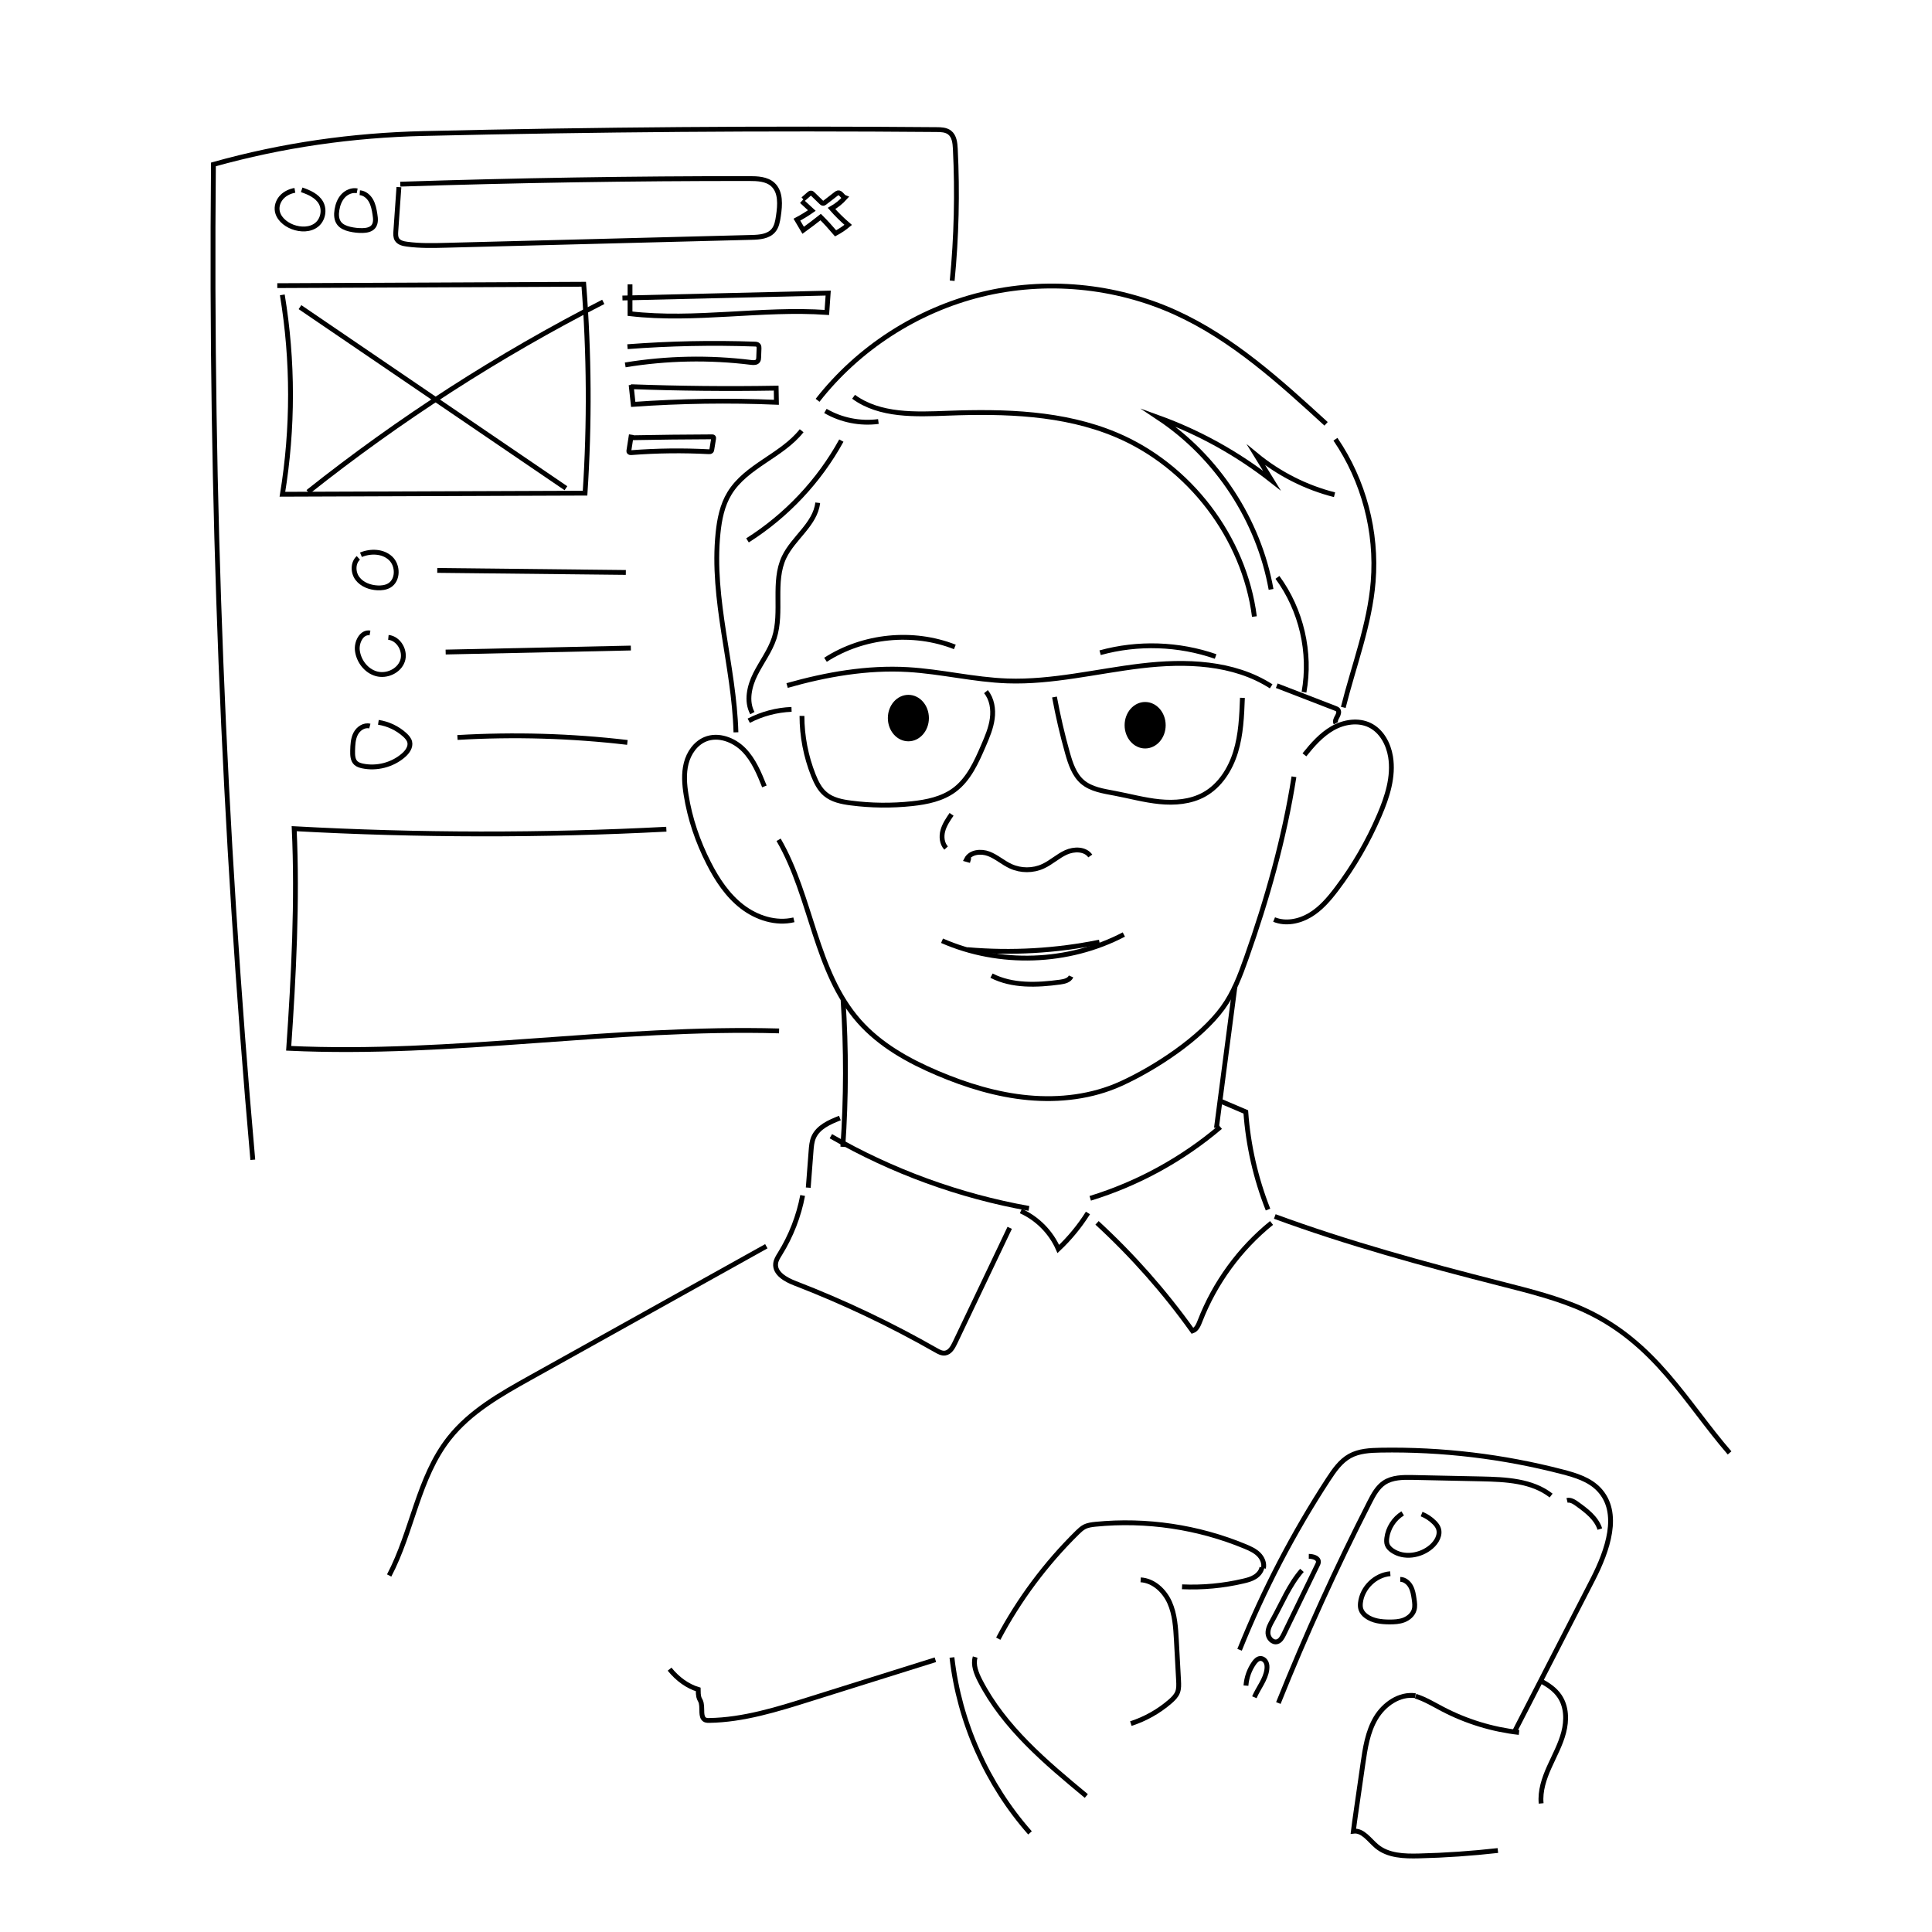 <svg width="400" height="400" viewBox="0 0 400 400" fill="none" xmlns="http://www.w3.org/2000/svg">
<path d="M161.201 173.87C168.121 185.79 168.741 201.12 177.871 211.45C182.201 216.35 188.061 219.62 194.081 222.18C200.081 224.73 206.391 226.67 212.891 227.27C219.391 227.87 226.081 227.08 232.021 224.39C239.141 221.17 248.571 214.98 253.161 208.65C255.401 205.57 256.761 201.95 258.031 198.36C262.351 186.14 265.891 173.62 267.901 160.82" stroke="black" stroke-miterlimit="10"/>
<path d="M158.261 162.82C157.171 160.11 156.031 157.32 153.981 155.24C151.931 153.16 148.711 151.94 146.011 153.06C143.991 153.9 142.611 155.9 142.071 158.03C141.531 160.16 141.701 162.39 142.051 164.56C142.831 169.49 144.461 174.27 146.731 178.71C148.461 182.11 150.621 185.38 153.641 187.71C156.661 190.04 160.661 191.33 164.371 190.44" stroke="black" stroke-miterlimit="10"/>
<path d="M270.069 156.28C271.749 154.18 273.569 152.11 275.899 150.78C278.229 149.45 281.209 148.97 283.619 150.16C286.039 151.35 287.459 154 287.899 156.66C288.569 160.79 287.219 164.97 285.569 168.81C283.239 174.23 280.279 179.38 276.709 184.08C275.149 186.14 273.429 188.15 271.209 189.47C268.989 190.79 266.179 191.36 263.789 190.38" stroke="black" stroke-miterlimit="10"/>
<path d="M166.039 148.22C166.039 152.41 166.849 156.59 168.389 160.48C168.969 161.93 169.679 163.4 170.879 164.4C172.329 165.62 174.289 166.01 176.169 166.25C180.369 166.8 184.629 166.84 188.839 166.39C191.909 166.06 195.069 165.41 197.549 163.58C200.549 161.37 202.149 157.79 203.619 154.37C204.399 152.56 205.179 150.73 205.439 148.78C205.699 146.83 205.379 144.72 204.129 143.2" stroke="black" stroke-miterlimit="10"/>
<path d="M218.32 144.31C219.04 148.22 219.94 152.1 221.02 155.93C221.64 158.11 222.39 160.4 224.1 161.88C225.92 163.44 228.44 163.79 230.8 164.24C233.89 164.82 236.94 165.67 240.07 165.98C243.2 166.29 246.49 166.03 249.25 164.52C252.56 162.71 254.73 159.27 255.83 155.67C256.93 152.07 257.09 148.25 257.23 144.48" stroke="black" stroke-miterlimit="10"/>
<path d="M162.961 141.93C171.081 139.63 179.531 138.14 187.961 138.63C194.871 139.03 201.661 140.74 208.581 140.98C217.861 141.3 227.001 138.97 236.221 137.87C245.441 136.77 255.371 137.08 263.181 142.1" stroke="black" stroke-miterlimit="10"/>
<path d="M155.02 149.22C157.75 147.8 160.8 146.99 163.88 146.87" stroke="black" stroke-miterlimit="10"/>
<path d="M170.91 136.6C178.74 131.56 189.02 130.53 197.69 133.94" stroke="black" stroke-miterlimit="10"/>
<path d="M227.77 135.14C235.58 132.98 244.04 133.26 251.68 135.92" stroke="black" stroke-miterlimit="10"/>
<path d="M200.952 178.17L200.102 177.93C200.892 176.37 203.102 176.15 204.732 176.78C206.362 177.41 207.692 178.64 209.282 179.36C211.372 180.31 213.872 180.31 215.952 179.35C217.632 178.58 219.002 177.26 220.682 176.49C222.362 175.72 224.662 175.71 225.732 177.22" stroke="black" stroke-miterlimit="10"/>
<path d="M197.01 168.6C196.29 169.65 195.55 170.73 195.21 171.97C194.87 173.21 195.01 174.64 195.88 175.58" stroke="black" stroke-miterlimit="10"/>
<path d="M264.34 141.97C268.39 143.53 272.43 145.09 276.48 146.66C276.66 146.73 276.86 146.81 276.99 146.95C277.32 147.32 277.11 147.91 276.87 148.34C276.63 148.77 276.34 149.3 276.58 149.74" stroke="black" stroke-miterlimit="10"/>
<path d="M165.97 89.18C161.85 94.38 154.48 96.46 151.03 102.14C149.53 104.6 148.95 107.51 148.66 110.38C147.25 124.14 151.98 137.79 152.37 151.62" stroke="black" stroke-miterlimit="10"/>
<path d="M169.27 82.88C177.71 72.08 189.85 64.24 203.16 60.97C216.47 57.7 230.86 59.04 243.35 64.7C255.18 70.06 264.97 78.98 274.55 87.75" stroke="black" stroke-miterlimit="10"/>
<path d="M276.49 90.94C282.34 99.5 285.14 110.09 284.3 120.43C283.58 129.33 280.28 137.79 278.11 146.46" stroke="black" stroke-miterlimit="10"/>
<path d="M170.891 85.08C174.171 86.99 178.101 87.77 181.861 87.27" stroke="black" stroke-miterlimit="10"/>
<path d="M176.721 82.15C182.171 86.13 189.531 85.81 196.281 85.55C208.031 85.11 220.141 85.45 230.981 89.98C246.241 96.36 257.601 111.25 259.711 127.65" stroke="black" stroke-miterlimit="10"/>
<path d="M263.16 122.03C260.6 107.68 251.97 94.52 239.83 86.46C248.29 89.52 256.25 93.94 263.33 99.5C262.25 97.74 261.17 95.98 260.08 94.22C264.8 98.1 270.38 100.93 276.3 102.43" stroke="black" stroke-miterlimit="10"/>
<path d="M264.48 119.54C269.43 126.28 271.47 135.09 269.98 143.31" stroke="black" stroke-miterlimit="10"/>
<path d="M174.192 91.22C169.592 99.59 162.832 106.77 154.762 111.88" stroke="black" stroke-miterlimit="10"/>
<path d="M169.299 104.09C168.799 108.54 164.259 111.33 162.339 115.37C159.919 120.48 162.039 126.7 160.299 132.08C159.429 134.76 157.669 137.04 156.409 139.55C155.149 142.06 154.439 145.16 155.769 147.64" stroke="black" stroke-miterlimit="10"/>
<path d="M188.07 153.48C190.418 153.48 192.32 151.326 192.32 148.67C192.32 146.013 190.418 143.86 188.07 143.86C185.723 143.86 183.82 146.013 183.82 148.67C183.82 151.326 185.723 153.48 188.07 153.48Z" fill="black"/>
<path d="M237.09 154.96C239.437 154.96 241.34 152.806 241.34 150.15C241.34 147.493 239.437 145.34 237.09 145.34C234.743 145.34 232.84 147.493 232.84 150.15C232.84 152.806 234.743 154.96 237.09 154.96Z" fill="black"/>
<path d="M174.55 207.04C175.22 217.16 175.2 227.32 174.5 237.44" stroke="black" stroke-miterlimit="10"/>
<path d="M255.692 204.2C254.412 213.98 253.132 223.75 251.852 233.53" stroke="black" stroke-miterlimit="10"/>
<path d="M172.02 235.24C184.69 242.53 198.63 247.62 213.03 250.19" stroke="black" stroke-miterlimit="10"/>
<path d="M225.721 248.1C235.581 245.07 244.811 240.02 252.661 233.34" stroke="black" stroke-miterlimit="10"/>
<path d="M252.391 227.85C254.241 228.64 256.081 229.42 257.931 230.21C258.421 237.13 259.981 243.98 262.531 250.43" stroke="black" stroke-miterlimit="10"/>
<path d="M173.89 231.48C171.73 232.32 169.37 233.36 168.45 235.48C168.07 236.37 167.99 237.35 167.92 238.31C167.73 240.84 167.53 243.37 167.34 245.89" stroke="black" stroke-miterlimit="10"/>
<path d="M195.039 194.77C206.929 199.99 221.179 199.5 232.679 193.48" stroke="black" stroke-miterlimit="10"/>
<path d="M205.281 202C209.581 204.2 214.701 203.98 219.491 203.33C220.371 203.21 221.401 202.97 221.751 202.16" stroke="black" stroke-miterlimit="10"/>
<path d="M200.27 196.61C209.4 197.4 218.65 196.88 227.63 195.05" stroke="black" stroke-miterlimit="10"/>
<path d="M211.359 250.73C214.789 252.28 217.609 255.14 219.109 258.59C221.459 256.38 223.529 253.86 225.249 251.13" stroke="black" stroke-miterlimit="10"/>
<path d="M227.129 253.18C234.469 259.93 241.109 267.44 246.899 275.55C247.739 275.26 248.129 274.33 248.449 273.5C251.509 265.6 256.669 258.52 263.259 253.2" stroke="black" stroke-miterlimit="10"/>
<path d="M166.179 247.51C165.379 251.78 163.769 255.9 161.479 259.59C161.089 260.22 160.669 260.86 160.589 261.59C160.349 263.65 162.679 264.95 164.609 265.69C174.659 269.57 184.429 274.21 193.789 279.55C194.369 279.88 194.999 280.23 195.659 280.14C196.659 280.01 197.249 278.98 197.689 278.06C201.479 270.11 205.269 262.16 209.049 254.21" stroke="black" stroke-miterlimit="10"/>
<path d="M263.93 251.86C278.91 257.37 294.73 261.71 310.65 265.76C316.64 267.29 322.73 268.8 328.05 271.24C342.72 277.98 349.05 290.37 358.09 300.81" stroke="black" stroke-miterlimit="10"/>
<path d="M158.66 258.02C142.38 267.09 126.11 276.16 109.83 285.23C103.67 288.66 97.34 292.24 92.98 297.78C86.56 305.93 85.4 317.01 80.57 326.19" stroke="black" stroke-miterlimit="10"/>
<path d="M256.641 341.57C261.591 329.24 267.751 317.4 275.011 306.27C276.221 304.42 277.531 302.52 279.461 301.45C281.371 300.39 283.651 300.28 285.841 300.24C298.511 300.02 311.211 301.54 323.481 304.73C326.221 305.44 329.071 306.31 331.021 308.36C335.631 313.19 332.801 321.08 329.751 327.03C324.381 337.47 319.021 347.91 313.651 358.35" stroke="black" stroke-miterlimit="10"/>
<path d="M264.67 352.59C270.34 338.45 276.65 324.56 283.58 310.98C284.35 309.48 285.18 307.92 286.58 306.98C288.28 305.85 290.46 305.85 292.5 305.89C297.24 305.99 301.97 306.09 306.71 306.19C311.75 306.3 317.18 306.54 321.14 309.64" stroke="black" stroke-miterlimit="10"/>
<path d="M269.551 325.13C266.921 328.14 265.421 331.94 263.471 335.43C262.991 336.29 262.471 337.19 262.521 338.17C262.571 339.15 263.461 340.15 264.411 339.9C265.081 339.72 265.461 339.03 265.771 338.4C267.801 334.21 269.841 330.03 271.871 325.84C272.161 325.24 272.461 324.63 272.751 324.03C272.851 323.83 272.951 323.62 272.961 323.39C272.991 322.53 271.831 322.23 270.971 322.22" stroke="black" stroke-miterlimit="10"/>
<path d="M257.961 348.99C258.081 347.32 258.661 345.69 259.621 344.32C259.941 343.87 260.361 343.41 260.911 343.37C261.411 343.34 261.881 343.69 262.111 344.14C262.341 344.59 262.351 345.12 262.291 345.62C262.031 347.73 260.531 349.44 259.701 351.4" stroke="black" stroke-miterlimit="10"/>
<path d="M324.441 310.64C325.181 310.46 325.911 310.93 326.531 311.38C328.461 312.77 330.511 314.31 331.231 316.58" stroke="black" stroke-miterlimit="10"/>
<path d="M290.409 313.33C288.619 314.43 287.379 316.37 287.119 318.45C287.059 318.93 287.049 319.43 287.229 319.87C287.429 320.35 287.819 320.72 288.249 321.02C290.639 322.68 294.109 322.14 296.319 320.24C297.439 319.28 298.319 317.74 297.779 316.37C297.599 315.92 297.289 315.54 296.949 315.2C296.199 314.45 295.309 313.86 294.329 313.47" stroke="black" stroke-miterlimit="10"/>
<path d="M287.849 325.82C284.749 326.07 282.009 328.73 281.669 331.83C281.619 332.28 281.619 332.74 281.759 333.18C281.949 333.76 282.369 334.24 282.859 334.6C284.209 335.6 285.979 335.8 287.649 335.81C288.669 335.81 289.709 335.77 290.659 335.4C291.609 335.03 292.469 334.31 292.769 333.34C292.999 332.61 292.889 331.82 292.779 331.06C292.649 330.16 292.499 329.24 292.059 328.45C291.619 327.66 290.819 327 289.909 326.99" stroke="black" stroke-miterlimit="10"/>
<path d="M206.68 339.27C210.97 331.16 216.52 323.72 223.06 317.29C223.51 316.85 223.97 316.41 224.53 316.12C225.23 315.76 226.03 315.66 226.82 315.58C237.32 314.54 248.07 316.14 257.82 320.19C258.8 320.6 259.8 321.05 260.56 321.79C261.32 322.53 261.82 323.63 261.58 324.67" stroke="black" stroke-miterlimit="10"/>
<path d="M293.09 351.18C295.05 351.79 296.82 352.88 298.64 353.83C303.56 356.41 308.97 358.07 314.5 358.69" stroke="black" stroke-miterlimit="10"/>
<path d="M318.859 347.95C320.409 348.75 321.919 349.74 322.889 351.19C324.349 353.34 324.399 356.18 323.739 358.69C323.079 361.2 321.809 363.5 320.749 365.87C319.689 368.24 318.829 370.8 319.079 373.38" stroke="black" stroke-miterlimit="10"/>
<path d="M293.049 351.08C289.759 350.6 286.549 352.83 284.849 355.69C283.149 358.55 282.639 361.94 282.169 365.23C281.679 368.61 281.199 371.99 280.709 375.37C280.529 376.62 280.349 377.87 280.199 379.13C282.169 378.87 283.499 380.98 285.029 382.26C287.389 384.23 290.739 384.33 293.809 384.25C299.259 384.12 304.699 383.74 310.119 383.13" stroke="black" stroke-miterlimit="10"/>
<path d="M201.899 343.08C201.429 344.7 202.119 346.42 202.889 347.93C207.869 357.64 216.499 364.88 224.909 371.84" stroke="black" stroke-miterlimit="10"/>
<path d="M236.161 327.09C238.831 327.24 241.071 329.35 242.161 331.79C243.251 334.23 243.411 336.97 243.561 339.64C243.711 342.41 243.861 345.18 244.011 347.95C244.051 348.77 244.091 349.61 243.801 350.37C243.501 351.13 242.891 351.73 242.271 352.27C239.901 354.32 237.121 355.89 234.131 356.85" stroke="black" stroke-miterlimit="10"/>
<path d="M261.27 324.5C261.13 325.33 260.53 326.03 259.81 326.48C259.09 326.93 258.26 327.15 257.44 327.34C253.29 328.32 248.99 328.72 244.73 328.53" stroke="black" stroke-miterlimit="10"/>
<path d="M197.09 343.16C198.61 356.53 204.34 369.4 213.25 379.48" stroke="black" stroke-miterlimit="10"/>
<path d="M138.631 345.58C140.311 347.66 142.371 349.12 144.551 349.78C144.551 352.74 145.301 351.15 145.301 354.11C145.301 354.69 145.321 355.34 145.611 355.75C145.911 356.18 146.381 356.21 146.801 356.2C153.881 356.1 160.861 353.92 167.771 351.75C176.401 349.04 185.031 346.34 193.661 343.63" stroke="black" stroke-miterlimit="10"/>
<path d="M82.591 38.74C82.381 41.78 82.161 44.82 81.951 47.87C81.911 48.45 81.881 49.08 82.181 49.57C82.591 50.24 83.471 50.45 84.251 50.55C86.961 50.92 89.701 50.85 92.441 50.78C113.501 50.24 134.561 49.7 155.611 49.15C157.241 49.11 159.071 48.97 160.121 47.73C160.821 46.91 161.001 45.79 161.161 44.72C161.501 42.45 161.701 39.76 160.011 38.21C158.731 37.04 156.811 36.97 155.081 36.97C131.001 36.95 106.931 37.34 82.871 38.13" stroke="black" stroke-miterlimit="10"/>
<path d="M73.949 39.51C72.899 39.29 71.779 39.77 71.049 40.55C70.319 41.33 69.929 42.39 69.759 43.45C69.599 44.41 69.629 45.48 70.229 46.25C70.739 46.91 71.569 47.24 72.389 47.44C73.269 47.65 74.179 47.75 75.079 47.73C75.899 47.71 76.809 47.55 77.319 46.9C77.859 46.21 77.769 45.24 77.629 44.38C77.479 43.4 77.289 42.41 76.809 41.55C76.329 40.69 75.479 39.97 74.489 39.9" stroke="black" stroke-miterlimit="10"/>
<path d="M61.051 39.41C60.081 39.58 59.131 40.01 58.431 40.71C57.731 41.41 57.301 42.4 57.371 43.39C57.491 45.08 58.991 46.38 60.571 46.98C62.221 47.61 64.241 47.63 65.601 46.51C66.881 45.45 67.261 43.44 66.451 41.98C65.651 40.55 64.011 39.83 62.461 39.3" stroke="black" stroke-miterlimit="10"/>
<path d="M166.28 41.24L167.49 40.18C167.62 40.07 167.76 39.95 167.93 39.97C168.07 39.98 168.18 40.09 168.28 40.18C168.86 40.74 169.44 41.31 170.02 41.87C170.13 41.98 170.27 42.1 170.42 42.1C170.56 42.1 170.68 42.01 170.79 41.93C171.56 41.34 172.32 40.75 173.09 40.15C173.21 40.06 173.34 39.96 173.49 39.93C174.09 39.81 174.38 40.71 174.95 40.92C174.15 41.81 173.2 42.57 172.16 43.16C173.23 44.37 174.38 45.51 175.61 46.56C174.8 47.23 173.93 47.82 173 48.31C172.02 47.15 170.99 46.02 169.91 44.94C168.72 45.88 167.52 46.79 166.29 47.68L164.99 45.48C166.06 44.91 167.09 44.28 168.08 43.59L165.98 41.65" stroke="black" stroke-miterlimit="10"/>
<path d="M57.41 59.14C78.56 59.04 99.71 58.95 120.86 58.85C121.99 73.23 122.08 87.7 121.13 102.1C100.24 102.18 79.36 102.25 58.47 102.33C60.71 88.69 60.71 74.68 58.45 61.05" stroke="black" stroke-miterlimit="10"/>
<path d="M130.439 58.87V64.95C143.949 66.51 157.629 63.75 171.189 64.69C171.279 63.35 171.379 62.02 171.469 60.68C157.269 61.02 143.069 61.36 128.869 61.7" stroke="black" stroke-miterlimit="10"/>
<path d="M129.909 71.78C138.669 71.11 147.459 70.93 156.239 71.24C156.519 71.24 156.839 71.28 157.009 71.5C157.149 71.67 157.149 71.91 157.149 72.13C157.139 72.76 157.109 73.39 157.079 74.02C157.069 74.26 157.049 74.51 156.909 74.71C156.629 75.12 156.029 75.1 155.539 75.04C146.879 73.96 138.059 74.13 129.449 75.55" stroke="black" stroke-miterlimit="10"/>
<path d="M130.669 79.69L131.099 83.72C140.959 83.02 150.869 82.87 160.749 83.29C160.729 82.31 160.719 81.34 160.699 80.36C150.669 80.53 140.639 80.43 130.619 80.06" stroke="black" stroke-miterlimit="10"/>
<path d="M130.719 90L130.209 93.27C130.199 93.35 130.179 93.44 130.209 93.52C130.289 93.71 130.539 93.73 130.749 93.71C136.059 93.3 141.399 93.24 146.709 93.52C146.899 93.53 147.119 93.53 147.249 93.39C147.339 93.3 147.359 93.16 147.379 93.04C147.499 92.31 147.619 91.58 147.739 90.84C147.759 90.73 147.769 90.6 147.699 90.52C147.629 90.44 147.509 90.44 147.409 90.44C141.869 90.46 136.329 90.52 130.789 90.63" stroke="black" stroke-miterlimit="10"/>
<path d="M62.109 63.59C80.459 76.09 98.819 88.59 117.169 101.08" stroke="black" stroke-miterlimit="10"/>
<path d="M63.77 101.85C82.769 86.75 103.28 73.54 124.9 62.5" stroke="black" stroke-miterlimit="10"/>
<path d="M74.191 115.5C73.031 116.55 73.061 118.53 74.011 119.78C74.961 121.03 76.571 121.63 78.141 121.71C78.991 121.75 79.871 121.65 80.601 121.22C82.471 120.11 82.451 117.08 80.861 115.59C79.271 114.1 76.741 114.02 74.731 114.86" stroke="black" stroke-miterlimit="10"/>
<path d="M90.531 118.1C103.541 118.24 116.561 118.38 129.571 118.52" stroke="black" stroke-miterlimit="10"/>
<path d="M76.601 131.05C74.881 130.74 73.761 132.98 73.991 134.71C74.271 136.89 75.821 138.92 77.941 139.5C80.061 140.08 82.581 138.94 83.321 136.88C84.061 134.82 82.591 132.18 80.411 131.96" stroke="black" stroke-miterlimit="10"/>
<path d="M92.269 135C105.05 134.72 117.83 134.45 130.61 134.17" stroke="black" stroke-miterlimit="10"/>
<path d="M76.57 150.33C75.41 150.02 74.19 150.84 73.64 151.9C73.09 152.96 73.04 154.21 73.01 155.41C72.99 156.32 73.01 157.36 73.68 157.98C74.05 158.32 74.55 158.47 75.03 158.58C77.99 159.21 81.23 158.37 83.52 156.39C84.33 155.69 85.07 154.67 84.83 153.63C84.69 153.05 84.27 152.58 83.83 152.17C82.31 150.78 80.37 149.86 78.34 149.55" stroke="black" stroke-miterlimit="10"/>
<path d="M94.711 152.69C106.441 152 118.221 152.34 129.891 153.71" stroke="black" stroke-miterlimit="10"/>
<path d="M137.96 171.68C112.3 173.02 86.57 172.98 60.91 171.57C61.609 186.51 60.8 202.12 59.77 217.04C93.62 218.63 127.43 212.5 161.3 213.44" stroke="black" stroke-miterlimit="10"/>
<path d="M52.339 240.12C46.269 171.61 43.549 102.81 44.189 34.04C58.539 30.03 72.909 27.99 87.809 27.64C123.169 26.81 158.529 26.53 193.899 26.83C194.839 26.83 195.849 26.87 196.599 27.44C197.579 28.19 197.729 29.59 197.789 30.82C198.239 39.92 198.029 49.05 197.139 58.12" stroke="black" stroke-miterlimit="10"/>
</svg>
